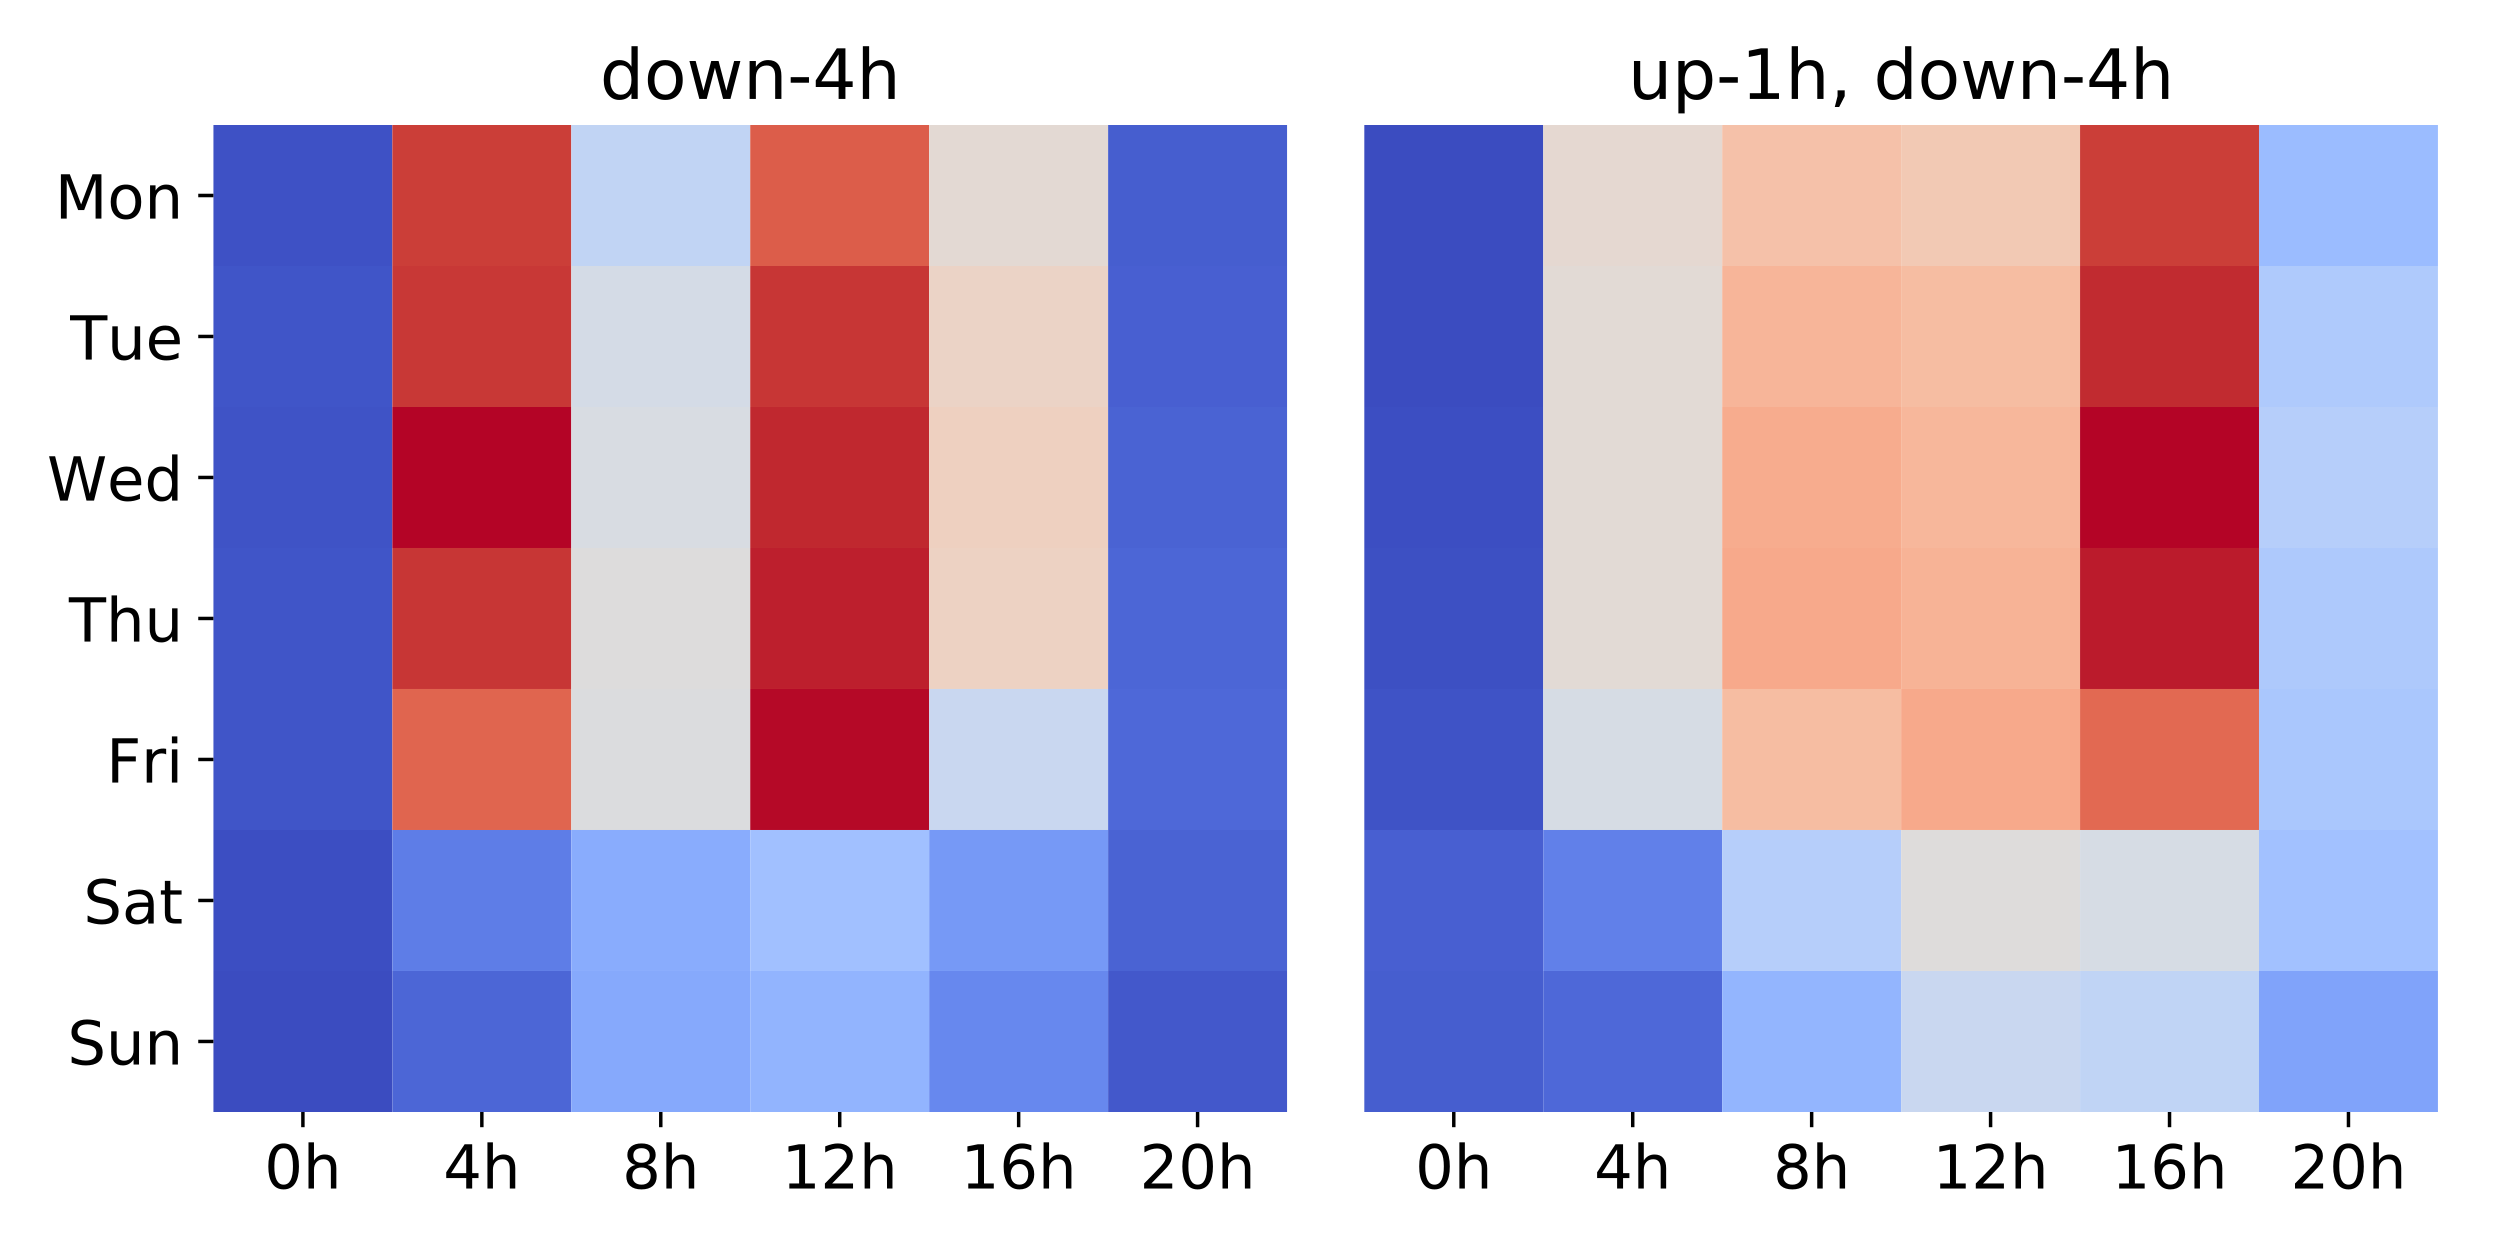 <?xml version="1.0" encoding="utf-8" standalone="no"?>
<!DOCTYPE svg PUBLIC "-//W3C//DTD SVG 1.1//EN"
  "http://www.w3.org/Graphics/SVG/1.1/DTD/svg11.dtd">
<!-- Created with matplotlib (https://matplotlib.org/) -->
<svg height="288pt" version="1.1" viewBox="0 0 576 288" width="576pt" xmlns="http://www.w3.org/2000/svg" xmlns:xlink="http://www.w3.org/1999/xlink">
 <defs>
  <style type="text/css">
*{stroke-linecap:butt;stroke-linejoin:round;}
  </style>
 </defs>
 <g id="figure_1">
  <g id="patch_1">
   <path d="M 0 288 
L 576 288 
L 576 0 
L 0 0 
z
" style="fill:#ffffff;"/>
  </g>
  <g id="axes_1">
   <g id="patch_2">
    <path d="M 49.175 256.2 
L 296.538 256.2 
L 296.538 28.8 
L 49.175 28.8 
z
" style="fill:#ffffff;"/>
   </g>
   <g id="QuadMesh_1">
    <path clip-path="url(#pe41915c39c)" d="M 49.175 28.8 
L 90.402 28.8 
L 90.402 61.286 
L 49.175 61.286 
L 49.175 28.8 
" style="fill:#3e51c5;"/>
    <path clip-path="url(#pe41915c39c)" d="M 90.402 28.8 
L 131.629 28.8 
L 131.629 61.286 
L 90.402 61.286 
L 90.402 28.8 
" style="fill:#cb3e38;"/>
    <path clip-path="url(#pe41915c39c)" d="M 131.629 28.8 
L 172.856 28.8 
L 172.856 61.286 
L 131.629 61.286 
L 131.629 28.8 
" style="fill:#c1d4f4;"/>
    <path clip-path="url(#pe41915c39c)" d="M 172.856 28.8 
L 214.083 28.8 
L 214.083 61.286 
L 172.856 61.286 
L 172.856 28.8 
" style="fill:#dc5d4a;"/>
    <path clip-path="url(#pe41915c39c)" d="M 214.083 28.8 
L 255.31 28.8 
L 255.31 61.286 
L 214.083 61.286 
L 214.083 28.8 
" style="fill:#e3d9d3;"/>
    <path clip-path="url(#pe41915c39c)" d="M 255.31 28.8 
L 296.538 28.8 
L 296.538 61.286 
L 255.31 61.286 
L 255.31 28.8 
" style="fill:#465ecf;"/>
    <path clip-path="url(#pe41915c39c)" d="M 49.175 61.286 
L 90.402 61.286 
L 90.402 93.771 
L 49.175 93.771 
L 49.175 61.286 
" style="fill:#4055c8;"/>
    <path clip-path="url(#pe41915c39c)" d="M 90.402 61.286 
L 131.629 61.286 
L 131.629 93.771 
L 90.402 93.771 
L 90.402 61.286 
" style="fill:#c83836;"/>
    <path clip-path="url(#pe41915c39c)" d="M 131.629 61.286 
L 172.856 61.286 
L 172.856 93.771 
L 131.629 93.771 
L 131.629 61.286 
" style="fill:#d4dbe6;"/>
    <path clip-path="url(#pe41915c39c)" d="M 172.856 61.286 
L 214.083 61.286 
L 214.083 93.771 
L 172.856 93.771 
L 172.856 61.286 
" style="fill:#c73635;"/>
    <path clip-path="url(#pe41915c39c)" d="M 214.083 61.286 
L 255.31 61.286 
L 255.31 93.771 
L 214.083 93.771 
L 214.083 61.286 
" style="fill:#ebd3c6;"/>
    <path clip-path="url(#pe41915c39c)" d="M 255.31 61.286 
L 296.538 61.286 
L 296.538 93.771 
L 255.31 93.771 
L 255.31 61.286 
" style="fill:#485fd1;"/>
    <path clip-path="url(#pe41915c39c)" d="M 49.175 93.771 
L 90.402 93.771 
L 90.402 126.257 
L 49.175 126.257 
L 49.175 93.771 
" style="fill:#3f53c6;"/>
    <path clip-path="url(#pe41915c39c)" d="M 90.402 93.771 
L 131.629 93.771 
L 131.629 126.257 
L 90.402 126.257 
L 90.402 93.771 
" style="fill:#b40426;"/>
    <path clip-path="url(#pe41915c39c)" d="M 131.629 93.771 
L 172.856 93.771 
L 172.856 126.257 
L 131.629 126.257 
L 131.629 93.771 
" style="fill:#d8dce2;"/>
    <path clip-path="url(#pe41915c39c)" d="M 172.856 93.771 
L 214.083 93.771 
L 214.083 126.257 
L 172.856 126.257 
L 172.856 93.771 
" style="fill:#c0282f;"/>
    <path clip-path="url(#pe41915c39c)" d="M 214.083 93.771 
L 255.31 93.771 
L 255.31 126.257 
L 214.083 126.257 
L 214.083 93.771 
" style="fill:#eed0c0;"/>
    <path clip-path="url(#pe41915c39c)" d="M 255.31 93.771 
L 296.538 93.771 
L 296.538 126.257 
L 255.31 126.257 
L 255.31 93.771 
" style="fill:#4a63d3;"/>
    <path clip-path="url(#pe41915c39c)" d="M 49.175 126.257 
L 90.402 126.257 
L 90.402 158.743 
L 49.175 158.743 
L 49.175 126.257 
" style="fill:#4055c8;"/>
    <path clip-path="url(#pe41915c39c)" d="M 90.402 126.257 
L 131.629 126.257 
L 131.629 158.743 
L 90.402 158.743 
L 90.402 126.257 
" style="fill:#c73635;"/>
    <path clip-path="url(#pe41915c39c)" d="M 131.629 126.257 
L 172.856 126.257 
L 172.856 158.743 
L 131.629 158.743 
L 131.629 126.257 
" style="fill:#dddcdc;"/>
    <path clip-path="url(#pe41915c39c)" d="M 172.856 126.257 
L 214.083 126.257 
L 214.083 158.743 
L 172.856 158.743 
L 172.856 126.257 
" style="fill:#bd1f2d;"/>
    <path clip-path="url(#pe41915c39c)" d="M 214.083 126.257 
L 255.31 126.257 
L 255.31 158.743 
L 214.083 158.743 
L 214.083 126.257 
" style="fill:#edd2c3;"/>
    <path clip-path="url(#pe41915c39c)" d="M 255.31 126.257 
L 296.538 126.257 
L 296.538 158.743 
L 255.31 158.743 
L 255.31 126.257 
" style="fill:#4c66d6;"/>
    <path clip-path="url(#pe41915c39c)" d="M 49.175 158.743 
L 90.402 158.743 
L 90.402 191.229 
L 49.175 191.229 
L 49.175 158.743 
" style="fill:#4055c8;"/>
    <path clip-path="url(#pe41915c39c)" d="M 90.402 158.743 
L 131.629 158.743 
L 131.629 191.229 
L 90.402 191.229 
L 90.402 158.743 
" style="fill:#e0654f;"/>
    <path clip-path="url(#pe41915c39c)" d="M 131.629 158.743 
L 172.856 158.743 
L 172.856 191.229 
L 131.629 191.229 
L 131.629 158.743 
" style="fill:#dbdcde;"/>
    <path clip-path="url(#pe41915c39c)" d="M 172.856 158.743 
L 214.083 158.743 
L 214.083 191.229 
L 172.856 191.229 
L 172.856 158.743 
" style="fill:#b50927;"/>
    <path clip-path="url(#pe41915c39c)" d="M 214.083 158.743 
L 255.31 158.743 
L 255.31 191.229 
L 214.083 191.229 
L 214.083 158.743 
" style="fill:#c9d7f0;"/>
    <path clip-path="url(#pe41915c39c)" d="M 255.31 158.743 
L 296.538 158.743 
L 296.538 191.229 
L 255.31 191.229 
L 255.31 158.743 
" style="fill:#4e68d8;"/>
    <path clip-path="url(#pe41915c39c)" d="M 49.175 191.229 
L 90.402 191.229 
L 90.402 223.714 
L 49.175 223.714 
L 49.175 191.229 
" style="fill:#3c4ec2;"/>
    <path clip-path="url(#pe41915c39c)" d="M 90.402 191.229 
L 131.629 191.229 
L 131.629 223.714 
L 90.402 223.714 
L 90.402 191.229 
" style="fill:#5e7de7;"/>
    <path clip-path="url(#pe41915c39c)" d="M 131.629 191.229 
L 172.856 191.229 
L 172.856 223.714 
L 131.629 223.714 
L 131.629 191.229 
" style="fill:#89acfd;"/>
    <path clip-path="url(#pe41915c39c)" d="M 172.856 191.229 
L 214.083 191.229 
L 214.083 223.714 
L 172.856 223.714 
L 172.856 191.229 
" style="fill:#a1c0ff;"/>
    <path clip-path="url(#pe41915c39c)" d="M 214.083 191.229 
L 255.31 191.229 
L 255.31 223.714 
L 214.083 223.714 
L 214.083 191.229 
" style="fill:#7699f6;"/>
    <path clip-path="url(#pe41915c39c)" d="M 255.31 191.229 
L 296.538 191.229 
L 296.538 223.714 
L 255.31 223.714 
L 255.31 191.229 
" style="fill:#4a63d3;"/>
    <path clip-path="url(#pe41915c39c)" d="M 49.175 223.714 
L 90.402 223.714 
L 90.402 256.2 
L 49.175 256.2 
L 49.175 223.714 
" style="fill:#3b4cc0;"/>
    <path clip-path="url(#pe41915c39c)" d="M 90.402 223.714 
L 131.629 223.714 
L 131.629 256.2 
L 90.402 256.2 
L 90.402 223.714 
" style="fill:#4c66d6;"/>
    <path clip-path="url(#pe41915c39c)" d="M 131.629 223.714 
L 172.856 223.714 
L 172.856 256.2 
L 131.629 256.2 
L 131.629 223.714 
" style="fill:#86a9fc;"/>
    <path clip-path="url(#pe41915c39c)" d="M 172.856 223.714 
L 214.083 223.714 
L 214.083 256.2 
L 172.856 256.2 
L 172.856 223.714 
" style="fill:#92b4fe;"/>
    <path clip-path="url(#pe41915c39c)" d="M 214.083 223.714 
L 255.31 223.714 
L 255.31 256.2 
L 214.083 256.2 
L 214.083 223.714 
" style="fill:#6788ee;"/>
    <path clip-path="url(#pe41915c39c)" d="M 255.31 223.714 
L 296.538 223.714 
L 296.538 256.2 
L 255.31 256.2 
L 255.31 223.714 
" style="fill:#4358cb;"/>
   </g>
   <g id="matplotlib.axis_1">
    <g id="xtick_1">
     <g id="line2d_1">
      <defs>
       <path d="M 0 0 
L 0 3.5 
" id="m43d53e1645" style="stroke:#000000;stroke-width:0.8;"/>
      </defs>
      <g>
       <use style="stroke:#000000;stroke-width:0.8;" x="69.789" xlink:href="#m43d53e1645" y="256.2"/>
      </g>
     </g>
     <g id="text_1">
      <!-- 0h -->
      <defs>
       <path d="M 31.781 66.406 
Q 24.172 66.406 20.328 58.906 
Q 16.5 51.422 16.5 36.375 
Q 16.5 21.391 20.328 13.891 
Q 24.172 6.391 31.781 6.391 
Q 39.453 6.391 43.281 13.891 
Q 47.125 21.391 47.125 36.375 
Q 47.125 51.422 43.281 58.906 
Q 39.453 66.406 31.781 66.406 
z
M 31.781 74.219 
Q 44.047 74.219 50.516 64.516 
Q 56.984 54.828 56.984 36.375 
Q 56.984 17.969 50.516 8.266 
Q 44.047 -1.422 31.781 -1.422 
Q 19.531 -1.422 13.062 8.266 
Q 6.594 17.969 6.594 36.375 
Q 6.594 54.828 13.062 64.516 
Q 19.531 74.219 31.781 74.219 
z
" id="DejaVuSans-48"/>
       <path d="M 54.891 33.016 
L 54.891 0 
L 45.906 0 
L 45.906 32.719 
Q 45.906 40.484 42.875 44.328 
Q 39.844 48.188 33.797 48.188 
Q 26.516 48.188 22.312 43.547 
Q 18.109 38.922 18.109 30.906 
L 18.109 0 
L 9.078 0 
L 9.078 75.984 
L 18.109 75.984 
L 18.109 46.188 
Q 21.344 51.125 25.703 53.562 
Q 30.078 56 35.797 56 
Q 45.219 56 50.047 50.172 
Q 54.891 44.344 54.891 33.016 
z
" id="DejaVuSans-104"/>
      </defs>
      <g transform="translate(60.899 273.838)scale(0.14 -0.14)">
       <use xlink:href="#DejaVuSans-48"/>
       <use x="63.623" xlink:href="#DejaVuSans-104"/>
      </g>
     </g>
    </g>
    <g id="xtick_2">
     <g id="line2d_2">
      <g>
       <use style="stroke:#000000;stroke-width:0.8;" x="111.016" xlink:href="#m43d53e1645" y="256.2"/>
      </g>
     </g>
     <g id="text_2">
      <!-- 4h -->
      <defs>
       <path d="M 37.797 64.312 
L 12.891 25.391 
L 37.797 25.391 
z
M 35.203 72.906 
L 47.609 72.906 
L 47.609 25.391 
L 58.016 25.391 
L 58.016 17.188 
L 47.609 17.188 
L 47.609 0 
L 37.797 0 
L 37.797 17.188 
L 4.891 17.188 
L 4.891 26.703 
z
" id="DejaVuSans-52"/>
      </defs>
      <g transform="translate(102.126 273.838)scale(0.14 -0.14)">
       <use xlink:href="#DejaVuSans-52"/>
       <use x="63.623" xlink:href="#DejaVuSans-104"/>
      </g>
     </g>
    </g>
    <g id="xtick_3">
     <g id="line2d_3">
      <g>
       <use style="stroke:#000000;stroke-width:0.8;" x="152.243" xlink:href="#m43d53e1645" y="256.2"/>
      </g>
     </g>
     <g id="text_3">
      <!-- 8h -->
      <defs>
       <path d="M 31.781 34.625 
Q 24.75 34.625 20.719 30.859 
Q 16.703 27.094 16.703 20.516 
Q 16.703 13.922 20.719 10.156 
Q 24.75 6.391 31.781 6.391 
Q 38.812 6.391 42.859 10.172 
Q 46.922 13.969 46.922 20.516 
Q 46.922 27.094 42.891 30.859 
Q 38.875 34.625 31.781 34.625 
z
M 21.922 38.812 
Q 15.578 40.375 12.031 44.719 
Q 8.5 49.078 8.5 55.328 
Q 8.5 64.062 14.719 69.141 
Q 20.953 74.219 31.781 74.219 
Q 42.672 74.219 48.875 69.141 
Q 55.078 64.062 55.078 55.328 
Q 55.078 49.078 51.531 44.719 
Q 48 40.375 41.703 38.812 
Q 48.828 37.156 52.797 32.312 
Q 56.781 27.484 56.781 20.516 
Q 56.781 9.906 50.312 4.234 
Q 43.844 -1.422 31.781 -1.422 
Q 19.734 -1.422 13.25 4.234 
Q 6.781 9.906 6.781 20.516 
Q 6.781 27.484 10.781 32.312 
Q 14.797 37.156 21.922 38.812 
z
M 18.312 54.391 
Q 18.312 48.734 21.844 45.562 
Q 25.391 42.391 31.781 42.391 
Q 38.141 42.391 41.719 45.562 
Q 45.312 48.734 45.312 54.391 
Q 45.312 60.062 41.719 63.234 
Q 38.141 66.406 31.781 66.406 
Q 25.391 66.406 21.844 63.234 
Q 18.312 60.062 18.312 54.391 
z
" id="DejaVuSans-56"/>
      </defs>
      <g transform="translate(143.353 273.838)scale(0.14 -0.14)">
       <use xlink:href="#DejaVuSans-56"/>
       <use x="63.623" xlink:href="#DejaVuSans-104"/>
      </g>
     </g>
    </g>
    <g id="xtick_4">
     <g id="line2d_4">
      <g>
       <use style="stroke:#000000;stroke-width:0.8;" x="193.47" xlink:href="#m43d53e1645" y="256.2"/>
      </g>
     </g>
     <g id="text_4">
      <!-- 12h -->
      <defs>
       <path d="M 12.406 8.297 
L 28.516 8.297 
L 28.516 63.922 
L 10.984 60.406 
L 10.984 69.391 
L 28.422 72.906 
L 38.281 72.906 
L 38.281 8.297 
L 54.391 8.297 
L 54.391 0 
L 12.406 0 
z
" id="DejaVuSans-49"/>
       <path d="M 19.188 8.297 
L 53.609 8.297 
L 53.609 0 
L 7.328 0 
L 7.328 8.297 
Q 12.938 14.109 22.625 23.891 
Q 32.328 33.688 34.812 36.531 
Q 39.547 41.844 41.422 45.531 
Q 43.312 49.219 43.312 52.781 
Q 43.312 58.594 39.234 62.25 
Q 35.156 65.922 28.609 65.922 
Q 23.969 65.922 18.812 64.312 
Q 13.672 62.703 7.812 59.422 
L 7.812 69.391 
Q 13.766 71.781 18.938 73 
Q 24.125 74.219 28.422 74.219 
Q 39.75 74.219 46.484 68.547 
Q 53.219 62.891 53.219 53.422 
Q 53.219 48.922 51.531 44.891 
Q 49.859 40.875 45.406 35.406 
Q 44.188 33.984 37.641 27.219 
Q 31.109 20.453 19.188 8.297 
z
" id="DejaVuSans-50"/>
      </defs>
      <g transform="translate(180.126 273.838)scale(0.14 -0.14)">
       <use xlink:href="#DejaVuSans-49"/>
       <use x="63.623" xlink:href="#DejaVuSans-50"/>
       <use x="127.246" xlink:href="#DejaVuSans-104"/>
      </g>
     </g>
    </g>
    <g id="xtick_5">
     <g id="line2d_5">
      <g>
       <use style="stroke:#000000;stroke-width:0.8;" x="234.697" xlink:href="#m43d53e1645" y="256.2"/>
      </g>
     </g>
     <g id="text_5">
      <!-- 16h -->
      <defs>
       <path d="M 33.016 40.375 
Q 26.375 40.375 22.484 35.828 
Q 18.609 31.297 18.609 23.391 
Q 18.609 15.531 22.484 10.953 
Q 26.375 6.391 33.016 6.391 
Q 39.656 6.391 43.531 10.953 
Q 47.406 15.531 47.406 23.391 
Q 47.406 31.297 43.531 35.828 
Q 39.656 40.375 33.016 40.375 
z
M 52.594 71.297 
L 52.594 62.312 
Q 48.875 64.062 45.094 64.984 
Q 41.312 65.922 37.594 65.922 
Q 27.828 65.922 22.672 59.328 
Q 17.531 52.734 16.797 39.406 
Q 19.672 43.656 24.016 45.922 
Q 28.375 48.188 33.594 48.188 
Q 44.578 48.188 50.953 41.516 
Q 57.328 34.859 57.328 23.391 
Q 57.328 12.156 50.688 5.359 
Q 44.047 -1.422 33.016 -1.422 
Q 20.359 -1.422 13.672 8.266 
Q 6.984 17.969 6.984 36.375 
Q 6.984 53.656 15.188 63.938 
Q 23.391 74.219 37.203 74.219 
Q 40.922 74.219 44.703 73.484 
Q 48.484 72.75 52.594 71.297 
z
" id="DejaVuSans-54"/>
      </defs>
      <g transform="translate(221.353 273.838)scale(0.14 -0.14)">
       <use xlink:href="#DejaVuSans-49"/>
       <use x="63.623" xlink:href="#DejaVuSans-54"/>
       <use x="127.246" xlink:href="#DejaVuSans-104"/>
      </g>
     </g>
    </g>
    <g id="xtick_6">
     <g id="line2d_6">
      <g>
       <use style="stroke:#000000;stroke-width:0.8;" x="275.924" xlink:href="#m43d53e1645" y="256.2"/>
      </g>
     </g>
     <g id="text_6">
      <!-- 20h -->
      <g transform="translate(262.58 273.838)scale(0.14 -0.14)">
       <use xlink:href="#DejaVuSans-50"/>
       <use x="63.623" xlink:href="#DejaVuSans-48"/>
       <use x="127.246" xlink:href="#DejaVuSans-104"/>
      </g>
     </g>
    </g>
   </g>
   <g id="matplotlib.axis_2">
    <g id="ytick_1">
     <g id="line2d_7">
      <defs>
       <path d="M 0 0 
L -3.5 0 
" id="m51821f7b63" style="stroke:#000000;stroke-width:0.8;"/>
      </defs>
      <g>
       <use style="stroke:#000000;stroke-width:0.8;" x="49.175" xlink:href="#m51821f7b63" y="45.043"/>
      </g>
     </g>
     <g id="text_7">
      <!-- Mon -->
      <defs>
       <path d="M 9.812 72.906 
L 24.516 72.906 
L 43.109 23.297 
L 61.812 72.906 
L 76.516 72.906 
L 76.516 0 
L 66.891 0 
L 66.891 64.016 
L 48.094 14.016 
L 38.188 14.016 
L 19.391 64.016 
L 19.391 0 
L 9.812 0 
z
" id="DejaVuSans-77"/>
       <path d="M 30.609 48.391 
Q 23.391 48.391 19.188 42.75 
Q 14.984 37.109 14.984 27.297 
Q 14.984 17.484 19.156 11.844 
Q 23.344 6.203 30.609 6.203 
Q 37.797 6.203 41.984 11.859 
Q 46.188 17.531 46.188 27.297 
Q 46.188 37.016 41.984 42.703 
Q 37.797 48.391 30.609 48.391 
z
M 30.609 56 
Q 42.328 56 49.016 48.375 
Q 55.719 40.766 55.719 27.297 
Q 55.719 13.875 49.016 6.219 
Q 42.328 -1.422 30.609 -1.422 
Q 18.844 -1.422 12.172 6.219 
Q 5.516 13.875 5.516 27.297 
Q 5.516 40.766 12.172 48.375 
Q 18.844 56 30.609 56 
z
" id="DejaVuSans-111"/>
       <path d="M 54.891 33.016 
L 54.891 0 
L 45.906 0 
L 45.906 32.719 
Q 45.906 40.484 42.875 44.328 
Q 39.844 48.188 33.797 48.188 
Q 26.516 48.188 22.312 43.547 
Q 18.109 38.922 18.109 30.906 
L 18.109 0 
L 9.078 0 
L 9.078 54.688 
L 18.109 54.688 
L 18.109 46.188 
Q 21.344 51.125 25.703 53.562 
Q 30.078 56 35.797 56 
Q 45.219 56 50.047 50.172 
Q 54.891 44.344 54.891 33.016 
z
" id="DejaVuSans-110"/>
      </defs>
      <g transform="translate(12.657 50.362)scale(0.14 -0.14)">
       <use xlink:href="#DejaVuSans-77"/>
       <use x="86.279" xlink:href="#DejaVuSans-111"/>
       <use x="147.461" xlink:href="#DejaVuSans-110"/>
      </g>
     </g>
    </g>
    <g id="ytick_2">
     <g id="line2d_8">
      <g>
       <use style="stroke:#000000;stroke-width:0.8;" x="49.175" xlink:href="#m51821f7b63" y="77.529"/>
      </g>
     </g>
     <g id="text_8">
      <!-- Tue -->
      <defs>
       <path d="M -0.297 72.906 
L 61.375 72.906 
L 61.375 64.594 
L 35.5 64.594 
L 35.5 0 
L 25.594 0 
L 25.594 64.594 
L -0.297 64.594 
z
" id="DejaVuSans-84"/>
       <path d="M 8.5 21.578 
L 8.5 54.688 
L 17.484 54.688 
L 17.484 21.922 
Q 17.484 14.156 20.5 10.266 
Q 23.531 6.391 29.594 6.391 
Q 36.859 6.391 41.078 11.031 
Q 45.312 15.672 45.312 23.688 
L 45.312 54.688 
L 54.297 54.688 
L 54.297 0 
L 45.312 0 
L 45.312 8.406 
Q 42.047 3.422 37.719 1 
Q 33.406 -1.422 27.688 -1.422 
Q 18.266 -1.422 13.375 4.438 
Q 8.5 10.297 8.5 21.578 
z
M 31.109 56 
z
" id="DejaVuSans-117"/>
       <path d="M 56.203 29.594 
L 56.203 25.203 
L 14.891 25.203 
Q 15.484 15.922 20.484 11.062 
Q 25.484 6.203 34.422 6.203 
Q 39.594 6.203 44.453 7.469 
Q 49.312 8.734 54.109 11.281 
L 54.109 2.781 
Q 49.266 0.734 44.188 -0.344 
Q 39.109 -1.422 33.891 -1.422 
Q 20.797 -1.422 13.156 6.188 
Q 5.516 13.812 5.516 26.812 
Q 5.516 40.234 12.766 48.109 
Q 20.016 56 32.328 56 
Q 43.359 56 49.781 48.891 
Q 56.203 41.797 56.203 29.594 
z
M 47.219 32.234 
Q 47.125 39.594 43.094 43.984 
Q 39.062 48.391 32.422 48.391 
Q 24.906 48.391 20.391 44.141 
Q 15.875 39.891 15.188 32.172 
z
" id="DejaVuSans-101"/>
      </defs>
      <g transform="translate(16.17 82.847)scale(0.14 -0.14)">
       <use xlink:href="#DejaVuSans-84"/>
       <use x="60.85" xlink:href="#DejaVuSans-117"/>
       <use x="124.229" xlink:href="#DejaVuSans-101"/>
      </g>
     </g>
    </g>
    <g id="ytick_3">
     <g id="line2d_9">
      <g>
       <use style="stroke:#000000;stroke-width:0.8;" x="49.175" xlink:href="#m51821f7b63" y="110.014"/>
      </g>
     </g>
     <g id="text_9">
      <!-- Wed -->
      <defs>
       <path d="M 3.328 72.906 
L 13.281 72.906 
L 28.609 11.281 
L 43.891 72.906 
L 54.984 72.906 
L 70.312 11.281 
L 85.594 72.906 
L 95.609 72.906 
L 77.297 0 
L 64.891 0 
L 49.516 63.281 
L 33.984 0 
L 21.578 0 
z
" id="DejaVuSans-87"/>
       <path d="M 45.406 46.391 
L 45.406 75.984 
L 54.391 75.984 
L 54.391 0 
L 45.406 0 
L 45.406 8.203 
Q 42.578 3.328 38.25 0.953 
Q 33.938 -1.422 27.875 -1.422 
Q 17.969 -1.422 11.734 6.484 
Q 5.516 14.406 5.516 27.297 
Q 5.516 40.188 11.734 48.094 
Q 17.969 56 27.875 56 
Q 33.938 56 38.25 53.625 
Q 42.578 51.266 45.406 46.391 
z
M 14.797 27.297 
Q 14.797 17.391 18.875 11.75 
Q 22.953 6.109 30.078 6.109 
Q 37.203 6.109 41.297 11.75 
Q 45.406 17.391 45.406 27.297 
Q 45.406 37.203 41.297 42.844 
Q 37.203 48.484 30.078 48.484 
Q 22.953 48.484 18.875 42.844 
Q 14.797 37.203 14.797 27.297 
z
" id="DejaVuSans-100"/>
      </defs>
      <g transform="translate(10.841 115.333)scale(0.14 -0.14)">
       <use xlink:href="#DejaVuSans-87"/>
       <use x="98.799" xlink:href="#DejaVuSans-101"/>
       <use x="160.322" xlink:href="#DejaVuSans-100"/>
      </g>
     </g>
    </g>
    <g id="ytick_4">
     <g id="line2d_10">
      <g>
       <use style="stroke:#000000;stroke-width:0.8;" x="49.175" xlink:href="#m51821f7b63" y="142.5"/>
      </g>
     </g>
     <g id="text_10">
      <!-- Thu -->
      <g transform="translate(15.879 147.819)scale(0.14 -0.14)">
       <use xlink:href="#DejaVuSans-84"/>
       <use x="61.084" xlink:href="#DejaVuSans-104"/>
       <use x="124.463" xlink:href="#DejaVuSans-117"/>
      </g>
     </g>
    </g>
    <g id="ytick_5">
     <g id="line2d_11">
      <g>
       <use style="stroke:#000000;stroke-width:0.8;" x="49.175" xlink:href="#m51821f7b63" y="174.986"/>
      </g>
     </g>
     <g id="text_11">
      <!-- Fri -->
      <defs>
       <path d="M 9.812 72.906 
L 51.703 72.906 
L 51.703 64.594 
L 19.672 64.594 
L 19.672 43.109 
L 48.578 43.109 
L 48.578 34.812 
L 19.672 34.812 
L 19.672 0 
L 9.812 0 
z
" id="DejaVuSans-70"/>
       <path d="M 41.109 46.297 
Q 39.594 47.172 37.812 47.578 
Q 36.031 48 33.891 48 
Q 26.266 48 22.188 43.047 
Q 18.109 38.094 18.109 28.812 
L 18.109 0 
L 9.078 0 
L 9.078 54.688 
L 18.109 54.688 
L 18.109 46.188 
Q 20.953 51.172 25.484 53.578 
Q 30.031 56 36.531 56 
Q 37.453 56 38.578 55.875 
Q 39.703 55.766 41.062 55.516 
z
" id="DejaVuSans-114"/>
       <path d="M 9.422 54.688 
L 18.406 54.688 
L 18.406 0 
L 9.422 0 
z
M 9.422 75.984 
L 18.406 75.984 
L 18.406 64.594 
L 9.422 64.594 
z
" id="DejaVuSans-105"/>
      </defs>
      <g transform="translate(24.493 180.305)scale(0.14 -0.14)">
       <use xlink:href="#DejaVuSans-70"/>
       <use x="57.41" xlink:href="#DejaVuSans-114"/>
       <use x="98.523" xlink:href="#DejaVuSans-105"/>
      </g>
     </g>
    </g>
    <g id="ytick_6">
     <g id="line2d_12">
      <g>
       <use style="stroke:#000000;stroke-width:0.8;" x="49.175" xlink:href="#m51821f7b63" y="207.471"/>
      </g>
     </g>
     <g id="text_12">
      <!-- Sat -->
      <defs>
       <path d="M 53.516 70.516 
L 53.516 60.891 
Q 47.906 63.578 42.922 64.891 
Q 37.938 66.219 33.297 66.219 
Q 25.25 66.219 20.875 63.094 
Q 16.5 59.969 16.5 54.203 
Q 16.5 49.359 19.406 46.891 
Q 22.312 44.438 30.422 42.922 
L 36.375 41.703 
Q 47.406 39.594 52.656 34.297 
Q 57.906 29 57.906 20.125 
Q 57.906 9.516 50.797 4.047 
Q 43.703 -1.422 29.984 -1.422 
Q 24.812 -1.422 18.969 -0.25 
Q 13.141 0.922 6.891 3.219 
L 6.891 13.375 
Q 12.891 10.016 18.656 8.297 
Q 24.422 6.594 29.984 6.594 
Q 38.422 6.594 43.016 9.906 
Q 47.609 13.234 47.609 19.391 
Q 47.609 24.75 44.312 27.781 
Q 41.016 30.812 33.5 32.328 
L 27.484 33.5 
Q 16.453 35.688 11.516 40.375 
Q 6.594 45.062 6.594 53.422 
Q 6.594 63.094 13.406 68.656 
Q 20.219 74.219 32.172 74.219 
Q 37.312 74.219 42.625 73.281 
Q 47.953 72.359 53.516 70.516 
z
" id="DejaVuSans-83"/>
       <path d="M 34.281 27.484 
Q 23.391 27.484 19.188 25 
Q 14.984 22.516 14.984 16.5 
Q 14.984 11.719 18.141 8.906 
Q 21.297 6.109 26.703 6.109 
Q 34.188 6.109 38.703 11.406 
Q 43.219 16.703 43.219 25.484 
L 43.219 27.484 
z
M 52.203 31.203 
L 52.203 0 
L 43.219 0 
L 43.219 8.297 
Q 40.141 3.328 35.547 0.953 
Q 30.953 -1.422 24.312 -1.422 
Q 15.922 -1.422 10.953 3.297 
Q 6 8.016 6 15.922 
Q 6 25.141 12.172 29.828 
Q 18.359 34.516 30.609 34.516 
L 43.219 34.516 
L 43.219 35.406 
Q 43.219 41.609 39.141 45 
Q 35.062 48.391 27.688 48.391 
Q 23 48.391 18.547 47.266 
Q 14.109 46.141 10.016 43.891 
L 10.016 52.203 
Q 14.938 54.109 19.578 55.047 
Q 24.219 56 28.609 56 
Q 40.484 56 46.344 49.844 
Q 52.203 43.703 52.203 31.203 
z
" id="DejaVuSans-97"/>
       <path d="M 18.312 70.219 
L 18.312 54.688 
L 36.812 54.688 
L 36.812 47.703 
L 18.312 47.703 
L 18.312 18.016 
Q 18.312 11.328 20.141 9.422 
Q 21.969 7.516 27.594 7.516 
L 36.812 7.516 
L 36.812 0 
L 27.594 0 
Q 17.188 0 13.234 3.875 
Q 9.281 7.766 9.281 18.016 
L 9.281 47.703 
L 2.688 47.703 
L 2.688 54.688 
L 9.281 54.688 
L 9.281 70.219 
z
" id="DejaVuSans-116"/>
      </defs>
      <g transform="translate(19.219 212.79)scale(0.14 -0.14)">
       <use xlink:href="#DejaVuSans-83"/>
       <use x="63.477" xlink:href="#DejaVuSans-97"/>
       <use x="124.756" xlink:href="#DejaVuSans-116"/>
      </g>
     </g>
    </g>
    <g id="ytick_7">
     <g id="line2d_13">
      <g>
       <use style="stroke:#000000;stroke-width:0.8;" x="49.175" xlink:href="#m51821f7b63" y="239.957"/>
      </g>
     </g>
     <g id="text_13">
      <!-- Sun -->
      <g transform="translate(15.542 245.276)scale(0.14 -0.14)">
       <use xlink:href="#DejaVuSans-83"/>
       <use x="63.477" xlink:href="#DejaVuSans-117"/>
       <use x="126.855" xlink:href="#DejaVuSans-110"/>
      </g>
     </g>
    </g>
   </g>
   <g id="text_14">
    <!-- down-4h -->
    <defs>
     <path d="M 4.203 54.688 
L 13.188 54.688 
L 24.422 12.016 
L 35.594 54.688 
L 46.188 54.688 
L 57.422 12.016 
L 68.609 54.688 
L 77.594 54.688 
L 63.281 0 
L 52.688 0 
L 40.922 44.828 
L 29.109 0 
L 18.5 0 
z
" id="DejaVuSans-119"/>
     <path d="M 4.891 31.391 
L 31.203 31.391 
L 31.203 23.391 
L 4.891 23.391 
z
" id="DejaVuSans-45"/>
    </defs>
    <g transform="translate(138.224 22.8)scale(0.16 -0.16)">
     <use xlink:href="#DejaVuSans-100"/>
     <use x="63.477" xlink:href="#DejaVuSans-111"/>
     <use x="124.658" xlink:href="#DejaVuSans-119"/>
     <use x="206.445" xlink:href="#DejaVuSans-110"/>
     <use x="269.824" xlink:href="#DejaVuSans-45"/>
     <use x="305.908" xlink:href="#DejaVuSans-52"/>
     <use x="369.531" xlink:href="#DejaVuSans-104"/>
    </g>
   </g>
  </g>
  <g id="axes_2">
   <g id="patch_3">
    <path d="M 314.337 256.2 
L 561.7 256.2 
L 561.7 28.8 
L 314.337 28.8 
z
" style="fill:#ffffff;"/>
   </g>
   <g id="QuadMesh_2">
    <path clip-path="url(#p17de25de3d)" d="M 314.337 28.8 
L 355.565 28.8 
L 355.565 61.286 
L 314.337 61.286 
L 314.337 28.8 
" style="fill:#3b4cc0;"/>
    <path clip-path="url(#p17de25de3d)" d="M 355.565 28.8 
L 396.792 28.8 
L 396.792 61.286 
L 355.565 61.286 
L 355.565 28.8 
" style="fill:#e5d8d1;"/>
    <path clip-path="url(#p17de25de3d)" d="M 396.792 28.8 
L 438.019 28.8 
L 438.019 61.286 
L 396.792 61.286 
L 396.792 28.8 
" style="fill:#f5c1a9;"/>
    <path clip-path="url(#p17de25de3d)" d="M 438.019 28.8 
L 479.246 28.8 
L 479.246 61.286 
L 438.019 61.286 
L 438.019 28.8 
" style="fill:#f2c9b4;"/>
    <path clip-path="url(#p17de25de3d)" d="M 479.246 28.8 
L 520.473 28.8 
L 520.473 61.286 
L 479.246 61.286 
L 479.246 28.8 
" style="fill:#cb3e38;"/>
    <path clip-path="url(#p17de25de3d)" d="M 520.473 28.8 
L 561.7 28.8 
L 561.7 61.286 
L 520.473 61.286 
L 520.473 28.8 
" style="fill:#9bbcff;"/>
    <path clip-path="url(#p17de25de3d)" d="M 314.337 61.286 
L 355.565 61.286 
L 355.565 93.771 
L 314.337 93.771 
L 314.337 61.286 
" style="fill:#3b4cc0;"/>
    <path clip-path="url(#p17de25de3d)" d="M 355.565 61.286 
L 396.792 61.286 
L 396.792 93.771 
L 355.565 93.771 
L 355.565 61.286 
" style="fill:#e2dad5;"/>
    <path clip-path="url(#p17de25de3d)" d="M 396.792 61.286 
L 438.019 61.286 
L 438.019 93.771 
L 396.792 93.771 
L 396.792 61.286 
" style="fill:#f7b599;"/>
    <path clip-path="url(#p17de25de3d)" d="M 438.019 61.286 
L 479.246 61.286 
L 479.246 93.771 
L 438.019 93.771 
L 438.019 61.286 
" style="fill:#f6bda2;"/>
    <path clip-path="url(#p17de25de3d)" d="M 479.246 61.286 
L 520.473 61.286 
L 520.473 93.771 
L 479.246 93.771 
L 479.246 61.286 
" style="fill:#c12b30;"/>
    <path clip-path="url(#p17de25de3d)" d="M 520.473 61.286 
L 561.7 61.286 
L 561.7 93.771 
L 520.473 93.771 
L 520.473 61.286 
" style="fill:#afcafc;"/>
    <path clip-path="url(#p17de25de3d)" d="M 314.337 93.771 
L 355.565 93.771 
L 355.565 126.257 
L 314.337 126.257 
L 314.337 93.771 
" style="fill:#3c4ec2;"/>
    <path clip-path="url(#p17de25de3d)" d="M 355.565 93.771 
L 396.792 93.771 
L 396.792 126.257 
L 355.565 126.257 
L 355.565 93.771 
" style="fill:#e2dad5;"/>
    <path clip-path="url(#p17de25de3d)" d="M 396.792 93.771 
L 438.019 93.771 
L 438.019 126.257 
L 396.792 126.257 
L 396.792 93.771 
" style="fill:#f7ac8e;"/>
    <path clip-path="url(#p17de25de3d)" d="M 438.019 93.771 
L 479.246 93.771 
L 479.246 126.257 
L 438.019 126.257 
L 438.019 93.771 
" style="fill:#f7b79b;"/>
    <path clip-path="url(#p17de25de3d)" d="M 479.246 93.771 
L 520.473 93.771 
L 520.473 126.257 
L 479.246 126.257 
L 479.246 93.771 
" style="fill:#b40426;"/>
    <path clip-path="url(#p17de25de3d)" d="M 520.473 93.771 
L 561.7 93.771 
L 561.7 126.257 
L 520.473 126.257 
L 520.473 93.771 
" style="fill:#b6cefa;"/>
    <path clip-path="url(#p17de25de3d)" d="M 314.337 126.257 
L 355.565 126.257 
L 355.565 158.743 
L 314.337 158.743 
L 314.337 126.257 
" style="fill:#3d50c3;"/>
    <path clip-path="url(#p17de25de3d)" d="M 355.565 126.257 
L 396.792 126.257 
L 396.792 158.743 
L 355.565 158.743 
L 355.565 126.257 
" style="fill:#e2dad5;"/>
    <path clip-path="url(#p17de25de3d)" d="M 396.792 126.257 
L 438.019 126.257 
L 438.019 158.743 
L 396.792 158.743 
L 396.792 126.257 
" style="fill:#f7a98b;"/>
    <path clip-path="url(#p17de25de3d)" d="M 438.019 126.257 
L 479.246 126.257 
L 479.246 158.743 
L 438.019 158.743 
L 438.019 126.257 
" style="fill:#f7b396;"/>
    <path clip-path="url(#p17de25de3d)" d="M 479.246 126.257 
L 520.473 126.257 
L 520.473 158.743 
L 479.246 158.743 
L 479.246 126.257 
" style="fill:#bb1b2c;"/>
    <path clip-path="url(#p17de25de3d)" d="M 520.473 126.257 
L 561.7 126.257 
L 561.7 158.743 
L 520.473 158.743 
L 520.473 126.257 
" style="fill:#aec9fc;"/>
    <path clip-path="url(#p17de25de3d)" d="M 314.337 158.743 
L 355.565 158.743 
L 355.565 191.229 
L 314.337 191.229 
L 314.337 158.743 
" style="fill:#3f53c6;"/>
    <path clip-path="url(#p17de25de3d)" d="M 355.565 158.743 
L 396.792 158.743 
L 396.792 191.229 
L 355.565 191.229 
L 355.565 158.743 
" style="fill:#d6dce4;"/>
    <path clip-path="url(#p17de25de3d)" d="M 396.792 158.743 
L 438.019 158.743 
L 438.019 191.229 
L 396.792 191.229 
L 396.792 158.743 
" style="fill:#f6bda2;"/>
    <path clip-path="url(#p17de25de3d)" d="M 438.019 158.743 
L 479.246 158.743 
L 479.246 191.229 
L 438.019 191.229 
L 438.019 158.743 
" style="fill:#f7a98b;"/>
    <path clip-path="url(#p17de25de3d)" d="M 479.246 158.743 
L 520.473 158.743 
L 520.473 191.229 
L 479.246 191.229 
L 479.246 158.743 
" style="fill:#e26952;"/>
    <path clip-path="url(#p17de25de3d)" d="M 520.473 158.743 
L 561.7 158.743 
L 561.7 191.229 
L 520.473 191.229 
L 520.473 158.743 
" style="fill:#aac7fd;"/>
    <path clip-path="url(#p17de25de3d)" d="M 314.337 191.229 
L 355.565 191.229 
L 355.565 223.714 
L 314.337 223.714 
L 314.337 191.229 
" style="fill:#485fd1;"/>
    <path clip-path="url(#p17de25de3d)" d="M 355.565 191.229 
L 396.792 191.229 
L 396.792 223.714 
L 355.565 223.714 
L 355.565 191.229 
" style="fill:#6180e9;"/>
    <path clip-path="url(#p17de25de3d)" d="M 396.792 191.229 
L 438.019 191.229 
L 438.019 223.714 
L 396.792 223.714 
L 396.792 191.229 
" style="fill:#b6cefa;"/>
    <path clip-path="url(#p17de25de3d)" d="M 438.019 191.229 
L 479.246 191.229 
L 479.246 223.714 
L 438.019 223.714 
L 438.019 191.229 
" style="fill:#dedcdb;"/>
    <path clip-path="url(#p17de25de3d)" d="M 479.246 191.229 
L 520.473 191.229 
L 520.473 223.714 
L 479.246 223.714 
L 479.246 191.229 
" style="fill:#d6dce4;"/>
    <path clip-path="url(#p17de25de3d)" d="M 520.473 191.229 
L 561.7 191.229 
L 561.7 223.714 
L 520.473 223.714 
L 520.473 191.229 
" style="fill:#a2c1ff;"/>
    <path clip-path="url(#p17de25de3d)" d="M 314.337 223.714 
L 355.565 223.714 
L 355.565 256.2 
L 314.337 256.2 
L 314.337 223.714 
" style="fill:#465ecf;"/>
    <path clip-path="url(#p17de25de3d)" d="M 355.565 223.714 
L 396.792 223.714 
L 396.792 256.2 
L 355.565 256.2 
L 355.565 223.714 
" style="fill:#4e68d8;"/>
    <path clip-path="url(#p17de25de3d)" d="M 396.792 223.714 
L 438.019 223.714 
L 438.019 256.2 
L 396.792 256.2 
L 396.792 223.714 
" style="fill:#93b5fe;"/>
    <path clip-path="url(#p17de25de3d)" d="M 438.019 223.714 
L 479.246 223.714 
L 479.246 256.2 
L 438.019 256.2 
L 438.019 223.714 
" style="fill:#c9d7f0;"/>
    <path clip-path="url(#p17de25de3d)" d="M 479.246 223.714 
L 520.473 223.714 
L 520.473 256.2 
L 479.246 256.2 
L 479.246 223.714 
" style="fill:#c0d4f5;"/>
    <path clip-path="url(#p17de25de3d)" d="M 520.473 223.714 
L 561.7 223.714 
L 561.7 256.2 
L 520.473 256.2 
L 520.473 223.714 
" style="fill:#80a3fa;"/>
   </g>
   <g id="matplotlib.axis_3">
    <g id="xtick_7">
     <g id="line2d_14">
      <g>
       <use style="stroke:#000000;stroke-width:0.8;" x="334.951" xlink:href="#m43d53e1645" y="256.2"/>
      </g>
     </g>
     <g id="text_15">
      <!-- 0h -->
      <g transform="translate(326.061 273.838)scale(0.14 -0.14)">
       <use xlink:href="#DejaVuSans-48"/>
       <use x="63.623" xlink:href="#DejaVuSans-104"/>
      </g>
     </g>
    </g>
    <g id="xtick_8">
     <g id="line2d_15">
      <g>
       <use style="stroke:#000000;stroke-width:0.8;" x="376.178" xlink:href="#m43d53e1645" y="256.2"/>
      </g>
     </g>
     <g id="text_16">
      <!-- 4h -->
      <g transform="translate(367.288 273.838)scale(0.14 -0.14)">
       <use xlink:href="#DejaVuSans-52"/>
       <use x="63.623" xlink:href="#DejaVuSans-104"/>
      </g>
     </g>
    </g>
    <g id="xtick_9">
     <g id="line2d_16">
      <g>
       <use style="stroke:#000000;stroke-width:0.8;" x="417.405" xlink:href="#m43d53e1645" y="256.2"/>
      </g>
     </g>
     <g id="text_17">
      <!-- 8h -->
      <g transform="translate(408.515 273.838)scale(0.14 -0.14)">
       <use xlink:href="#DejaVuSans-56"/>
       <use x="63.623" xlink:href="#DejaVuSans-104"/>
      </g>
     </g>
    </g>
    <g id="xtick_10">
     <g id="line2d_17">
      <g>
       <use style="stroke:#000000;stroke-width:0.8;" x="458.632" xlink:href="#m43d53e1645" y="256.2"/>
      </g>
     </g>
     <g id="text_18">
      <!-- 12h -->
      <g transform="translate(445.289 273.838)scale(0.14 -0.14)">
       <use xlink:href="#DejaVuSans-49"/>
       <use x="63.623" xlink:href="#DejaVuSans-50"/>
       <use x="127.246" xlink:href="#DejaVuSans-104"/>
      </g>
     </g>
    </g>
    <g id="xtick_11">
     <g id="line2d_18">
      <g>
       <use style="stroke:#000000;stroke-width:0.8;" x="499.859" xlink:href="#m43d53e1645" y="256.2"/>
      </g>
     </g>
     <g id="text_19">
      <!-- 16h -->
      <g transform="translate(486.516 273.838)scale(0.14 -0.14)">
       <use xlink:href="#DejaVuSans-49"/>
       <use x="63.623" xlink:href="#DejaVuSans-54"/>
       <use x="127.246" xlink:href="#DejaVuSans-104"/>
      </g>
     </g>
    </g>
    <g id="xtick_12">
     <g id="line2d_19">
      <g>
       <use style="stroke:#000000;stroke-width:0.8;" x="541.086" xlink:href="#m43d53e1645" y="256.2"/>
      </g>
     </g>
     <g id="text_20">
      <!-- 20h -->
      <g transform="translate(527.743 273.838)scale(0.14 -0.14)">
       <use xlink:href="#DejaVuSans-50"/>
       <use x="63.623" xlink:href="#DejaVuSans-48"/>
       <use x="127.246" xlink:href="#DejaVuSans-104"/>
      </g>
     </g>
    </g>
   </g>
   <g id="matplotlib.axis_4"/>
   <g id="text_21">
    <!-- up-1h, down-4h -->
    <defs>
     <path d="M 18.109 8.203 
L 18.109 -20.797 
L 9.078 -20.797 
L 9.078 54.688 
L 18.109 54.688 
L 18.109 46.391 
Q 20.953 51.266 25.266 53.625 
Q 29.594 56 35.594 56 
Q 45.562 56 51.781 48.094 
Q 58.016 40.188 58.016 27.297 
Q 58.016 14.406 51.781 6.484 
Q 45.562 -1.422 35.594 -1.422 
Q 29.594 -1.422 25.266 0.953 
Q 20.953 3.328 18.109 8.203 
z
M 48.688 27.297 
Q 48.688 37.203 44.609 42.844 
Q 40.531 48.484 33.406 48.484 
Q 26.266 48.484 22.188 42.844 
Q 18.109 37.203 18.109 27.297 
Q 18.109 17.391 22.188 11.75 
Q 26.266 6.109 33.406 6.109 
Q 40.531 6.109 44.609 11.75 
Q 48.688 17.391 48.688 27.297 
z
" id="DejaVuSans-112"/>
     <path d="M 11.719 12.406 
L 22.016 12.406 
L 22.016 4 
L 14.016 -11.625 
L 7.719 -11.625 
L 11.719 4 
z
" id="DejaVuSans-44"/>
     <path id="DejaVuSans-32"/>
    </defs>
    <g transform="translate(375.106 22.8)scale(0.16 -0.16)">
     <use xlink:href="#DejaVuSans-117"/>
     <use x="63.379" xlink:href="#DejaVuSans-112"/>
     <use x="126.855" xlink:href="#DejaVuSans-45"/>
     <use x="162.939" xlink:href="#DejaVuSans-49"/>
     <use x="226.562" xlink:href="#DejaVuSans-104"/>
     <use x="289.941" xlink:href="#DejaVuSans-44"/>
     <use x="321.729" xlink:href="#DejaVuSans-32"/>
     <use x="353.516" xlink:href="#DejaVuSans-100"/>
     <use x="416.992" xlink:href="#DejaVuSans-111"/>
     <use x="478.174" xlink:href="#DejaVuSans-119"/>
     <use x="559.961" xlink:href="#DejaVuSans-110"/>
     <use x="623.34" xlink:href="#DejaVuSans-45"/>
     <use x="659.424" xlink:href="#DejaVuSans-52"/>
     <use x="723.047" xlink:href="#DejaVuSans-104"/>
    </g>
   </g>
  </g>
 </g>
 <defs>
  <clipPath id="pe41915c39c">
   <rect height="227.4" width="247.363" x="49.175" y="28.8"/>
  </clipPath>
  <clipPath id="p17de25de3d">
   <rect height="227.4" width="247.363" x="314.337" y="28.8"/>
  </clipPath>
 </defs>
</svg>
